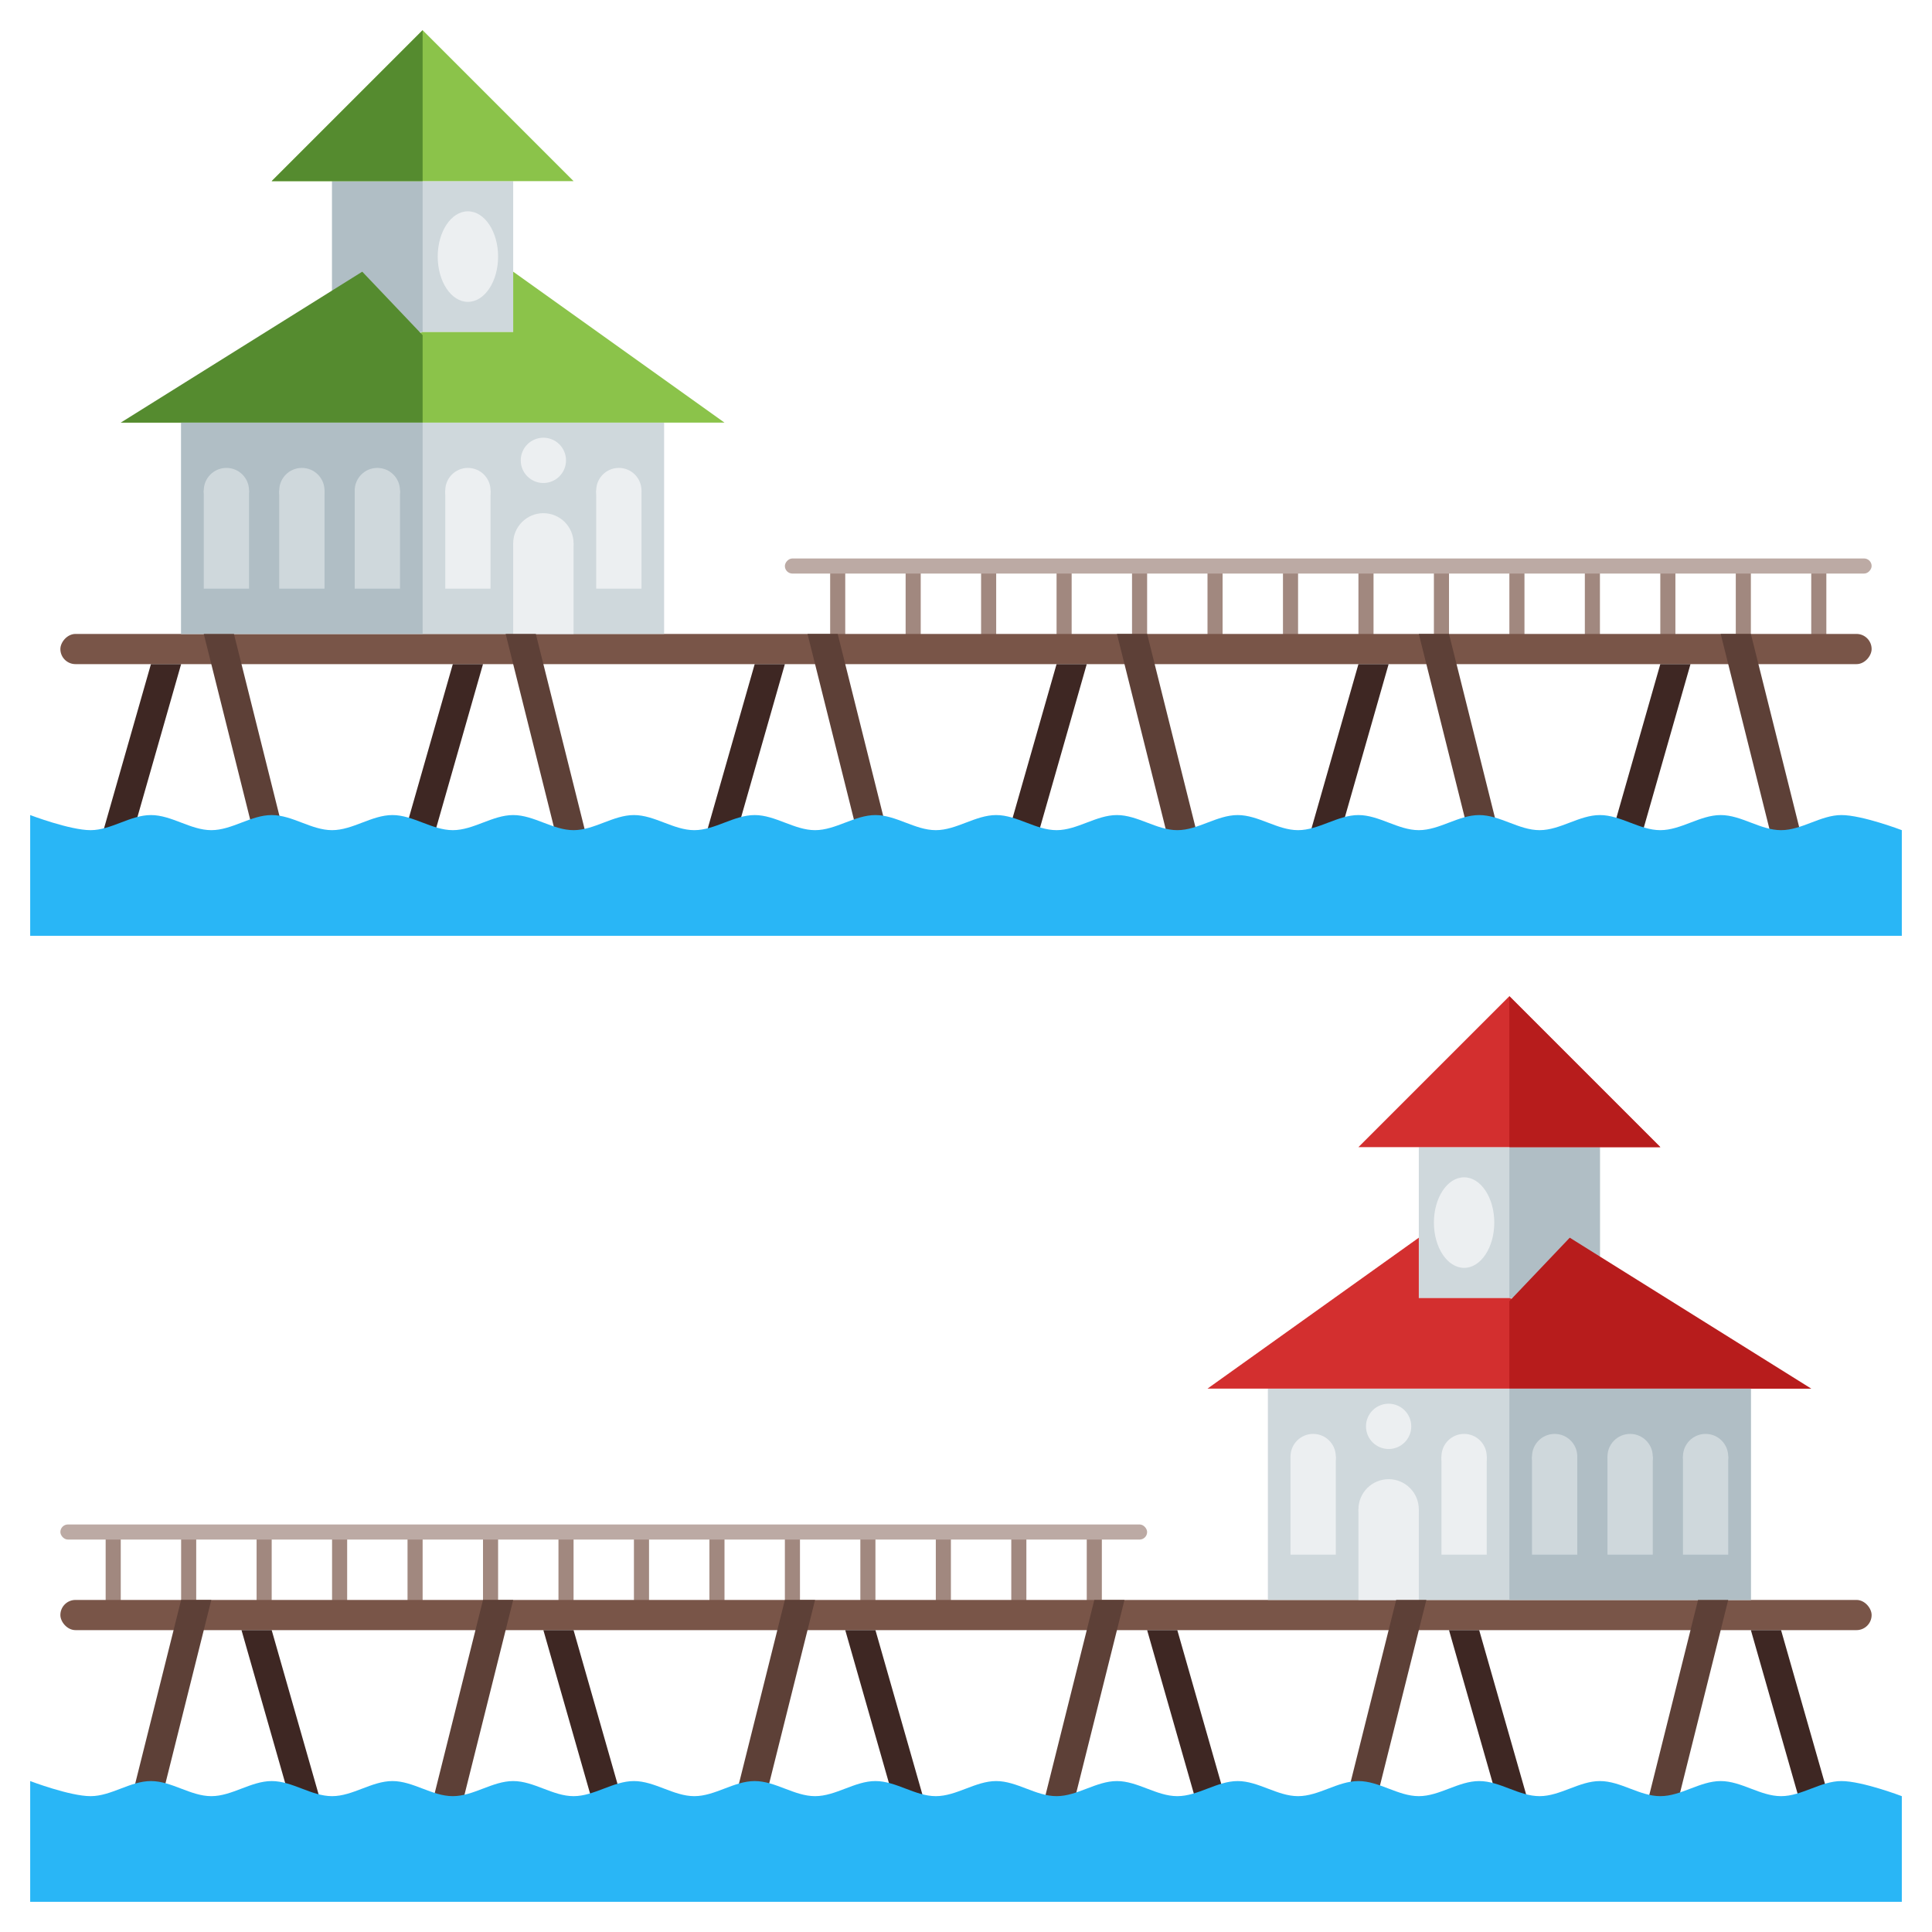 <svg xmlns="http://www.w3.org/2000/svg" width="512" height="512"><rect ry="2" rx="2" y="150" x="-484" height="20" width="4" style="isolation:auto;mix-blend-mode:normal" transform="scale(-1 1)" color="#000" overflow="visible" fill="#a1887f"/><rect style="isolation:auto;mix-blend-mode:normal" width="4" height="20" x="-464" y="150" rx="2" ry="2" transform="scale(-1 1)" color="#000" overflow="visible" fill="#a1887f"/><rect ry="2" rx="2" y="150" x="-444" height="20" width="4" style="isolation:auto;mix-blend-mode:normal" transform="scale(-1 1)" color="#000" overflow="visible" fill="#a1887f"/><rect style="isolation:auto;mix-blend-mode:normal" width="4" height="20" x="-424" y="150" rx="2" ry="2" transform="scale(-1 1)" color="#000" overflow="visible" fill="#a1887f"/><rect ry="2" rx="2" y="150" x="-404" height="20" width="4" style="isolation:auto;mix-blend-mode:normal" transform="scale(-1 1)" color="#000" overflow="visible" fill="#a1887f"/><rect style="isolation:auto;mix-blend-mode:normal" width="4" height="20" x="-384" y="150" rx="2" ry="2" transform="scale(-1 1)" color="#000" overflow="visible" fill="#a1887f"/><rect ry="2" rx="2" y="150" x="-364" height="20" width="4" style="isolation:auto;mix-blend-mode:normal" transform="scale(-1 1)" color="#000" overflow="visible" fill="#a1887f"/><rect style="isolation:auto;mix-blend-mode:normal" width="4" height="20" x="-344" y="150" rx="2" ry="2" transform="scale(-1 1)" color="#000" overflow="visible" fill="#a1887f"/><rect ry="2" rx="2" y="150" x="-324" height="20" width="4" style="isolation:auto;mix-blend-mode:normal" transform="scale(-1 1)" color="#000" overflow="visible" fill="#a1887f"/><rect style="isolation:auto;mix-blend-mode:normal" width="4" height="20" x="-304" y="150" rx="2" ry="2" transform="scale(-1 1)" color="#000" overflow="visible" fill="#a1887f"/><rect ry="2" rx="2" y="150" x="-284" height="20" width="4" style="isolation:auto;mix-blend-mode:normal" transform="scale(-1 1)" color="#000" overflow="visible" fill="#a1887f"/><rect style="isolation:auto;mix-blend-mode:normal" width="4" height="20" x="-264" y="150" rx="2" ry="2" transform="scale(-1 1)" color="#000" overflow="visible" fill="#a1887f"/><rect ry="2" rx="2" y="150" x="-244" height="20" width="4" style="isolation:auto;mix-blend-mode:normal" transform="scale(-1 1)" color="#000" overflow="visible" fill="#a1887f"/><rect style="isolation:auto;mix-blend-mode:normal" width="4" height="20" x="-224" y="150" rx="2" ry="2" transform="scale(-1 1)" color="#000" overflow="visible" fill="#a1887f"/><rect ry="4" rx="4" y="168" x="-496" height="8" width="480" style="isolation:auto;mix-blend-mode:normal" transform="scale(-1 1)" color="#000" overflow="visible" fill="#795548"/><path style="isolation:auto;mix-blend-mode:normal" color="#000" overflow="visible" fill="#cfd8dc" d="M176 112H48v56h128zM136 48H88v40h48z"/><path style="isolation:auto;mix-blend-mode:normal" color="#000" overflow="visible" fill="#b0bec5" d="M112 48H88v40h24z"/><path d="M192 112l-56-40v16h-24l-80 24h90.588zM152 48L112 8 72 48z" fill="#8bc34a" fill-rule="evenodd"/><ellipse ry="12" rx="8" cy="68" cx="-124" style="isolation:auto;mix-blend-mode:normal" transform="scale(-1 1)" color="#000" overflow="visible" fill="#eceff1"/><path d="M112 48V8L72 48zM112 112V88.823L96 72l-64 40z" fill="#558b2f" fill-rule="evenodd"/><path style="isolation:auto;mix-blend-mode:normal" color="#000" overflow="visible" fill="#b0bec5" d="M112 112H48v56h64z"/><g transform="matrix(-1 0 0 1 530 -248)" color="#000" fill="#cfd8dc"><path style="isolation:auto;mix-blend-mode:normal" d="M444 378h12v26h-12z" overflow="visible"/><circle style="isolation:auto;mix-blend-mode:normal" cx="450" cy="378" r="6" overflow="visible"/></g><g transform="matrix(-1 0 0 1 510 -248)" color="#000" fill="#cfd8dc"><path d="M444 378h12v26h-12z" style="isolation:auto;mix-blend-mode:normal" overflow="visible"/><circle r="6" cy="378" cx="450" style="isolation:auto;mix-blend-mode:normal" overflow="visible"/></g><g transform="matrix(-1 0 0 1 550 -248)" color="#000" fill="#cfd8dc"><path style="isolation:auto;mix-blend-mode:normal" d="M444 378h12v26h-12z" overflow="visible"/><circle style="isolation:auto;mix-blend-mode:normal" cx="450" cy="378" r="6" overflow="visible"/></g><g transform="matrix(-1 0 0 1 574 -248)" fill="#eceff1" color="#000"><path d="M444 378h12v26h-12z" style="isolation:auto;mix-blend-mode:normal" overflow="visible"/><circle r="6" cy="378" cx="450" style="isolation:auto;mix-blend-mode:normal" overflow="visible"/></g><g transform="matrix(-1 0 0 1 614 -248)" fill="#eceff1" color="#000"><path style="isolation:auto;mix-blend-mode:normal" d="M444 378h12v26h-12z" overflow="visible"/><circle style="isolation:auto;mix-blend-mode:normal" cx="450" cy="378" r="6" overflow="visible"/></g><path d="M152 144h-16v24h16z" style="isolation:auto;mix-blend-mode:normal" color="#000" overflow="visible" fill="#eceff1"/><circle r="8" cy="144" cx="-144" style="isolation:auto;mix-blend-mode:normal" transform="scale(-1 1)" color="#000" overflow="visible" fill="#eceff1"/><circle style="isolation:auto;mix-blend-mode:normal" cx="-144" cy="122" r="6" transform="scale(-1 1)" color="#000" overflow="visible" fill="#eceff1"/><path style="isolation:auto;mix-blend-mode:normal" color="#000" overflow="visible" fill="#5d4037" d="M464 168h-8l16 64h8zM384 168h-8l16 64h8zM304 168h-8l16 64h8zM222 168h-8l16 64h8zM142 168h-8l16 64h8zM62 168h-8l16 64h8z"/><path style="isolation:auto;mix-blend-mode:normal" color="#000" overflow="visible" fill="#3e2723" d="M120 176h8l-16 56h-8zM40 176h8l-16 56h-8zM200 176h8l-16 56h-8zM280 176h8l-16 56h-8zM360 176h8l-16 56h-8zM440 176h8l-16 56h-8z"/><rect rx="2" ry="2" y="148" x="-496" height="4" width="288" style="isolation:auto;mix-blend-mode:normal" transform="scale(-1 1)" color="#000" overflow="visible" fill="#bcaaa4"/><rect style="isolation:auto;mix-blend-mode:normal" width="4" height="20" x="28" y="406" rx="2" ry="2" color="#000" overflow="visible" fill="#a1887f"/><rect ry="2" rx="2" y="406" x="48" height="20" width="4" style="isolation:auto;mix-blend-mode:normal" color="#000" overflow="visible" fill="#a1887f"/><rect style="isolation:auto;mix-blend-mode:normal" width="4" height="20" x="68" y="406" rx="2" ry="2" color="#000" overflow="visible" fill="#a1887f"/><rect ry="2" rx="2" y="406" x="88" height="20" width="4" style="isolation:auto;mix-blend-mode:normal" color="#000" overflow="visible" fill="#a1887f"/><rect style="isolation:auto;mix-blend-mode:normal" width="4" height="20" x="108" y="406" rx="2" ry="2" color="#000" overflow="visible" fill="#a1887f"/><rect ry="2" rx="2" y="406" x="128" height="20" width="4" style="isolation:auto;mix-blend-mode:normal" color="#000" overflow="visible" fill="#a1887f"/><rect style="isolation:auto;mix-blend-mode:normal" width="4" height="20" x="148" y="406" rx="2" ry="2" color="#000" overflow="visible" fill="#a1887f"/><rect ry="2" rx="2" y="406" x="168" height="20" width="4" style="isolation:auto;mix-blend-mode:normal" color="#000" overflow="visible" fill="#a1887f"/><rect style="isolation:auto;mix-blend-mode:normal" width="4" height="20" x="188" y="406" rx="2" ry="2" color="#000" overflow="visible" fill="#a1887f"/><rect ry="2" rx="2" y="406" x="208" height="20" width="4" style="isolation:auto;mix-blend-mode:normal" color="#000" overflow="visible" fill="#a1887f"/><rect style="isolation:auto;mix-blend-mode:normal" width="4" height="20" x="228" y="406" rx="2" ry="2" color="#000" overflow="visible" fill="#a1887f"/><rect ry="2" rx="2" y="406" x="248" height="20" width="4" style="isolation:auto;mix-blend-mode:normal" color="#000" overflow="visible" fill="#a1887f"/><rect style="isolation:auto;mix-blend-mode:normal" width="4" height="20" x="268" y="406" rx="2" ry="2" color="#000" overflow="visible" fill="#a1887f"/><rect ry="2" rx="2" y="406" x="288" height="20" width="4" style="isolation:auto;mix-blend-mode:normal" color="#000" overflow="visible" fill="#a1887f"/><rect style="isolation:auto;mix-blend-mode:normal" width="480" height="8" x="16" y="424" rx="4" ry="4" color="#000" overflow="visible" fill="#795548"/><path style="isolation:auto;mix-blend-mode:normal" color="#000" overflow="visible" fill="#cfd8dc" d="M336 368h128v56H336zM376 304h48v40h-48z"/><path style="isolation:auto;mix-blend-mode:normal" color="#000" overflow="visible" fill="#b0bec5" d="M400 304h24v40h-24z"/><path d="M320 368l56-40v16h24l80 24h-90.588zM360 304l40-40 40 40z" fill="#d32f2f" fill-rule="evenodd"/><ellipse style="isolation:auto;mix-blend-mode:normal" cx="388" cy="324" rx="8" ry="12" color="#000" overflow="visible" fill="#eceff1"/><path d="M400 304v-40l40 40zM400 368v-23.177L416 328l64 40z" fill="#b71c1c" fill-rule="evenodd"/><path style="isolation:auto;mix-blend-mode:normal" color="#000" overflow="visible" fill="#b0bec5" d="M400 368h64v56h-64z"/><g transform="translate(-18 8)" color="#000" fill="#cfd8dc"><path d="M444 378h12v26h-12z" style="isolation:auto;mix-blend-mode:normal" overflow="visible"/><circle r="6" cy="378" cx="450" style="isolation:auto;mix-blend-mode:normal" overflow="visible"/></g><g transform="translate(2 8)" color="#000" fill="#cfd8dc"><path style="isolation:auto;mix-blend-mode:normal" d="M444 378h12v26h-12z" overflow="visible"/><circle style="isolation:auto;mix-blend-mode:normal" cx="450" cy="378" r="6" overflow="visible"/></g><g transform="translate(-38 8)" color="#000" fill="#cfd8dc"><path d="M444 378h12v26h-12z" style="isolation:auto;mix-blend-mode:normal" overflow="visible"/><circle r="6" cy="378" cx="450" style="isolation:auto;mix-blend-mode:normal" overflow="visible"/></g><g transform="translate(-62 8)" fill="#eceff1" color="#000"><path style="isolation:auto;mix-blend-mode:normal" d="M444 378h12v26h-12z" overflow="visible"/><circle style="isolation:auto;mix-blend-mode:normal" cx="450" cy="378" r="6" overflow="visible"/></g><g transform="translate(-102 8)" fill="#eceff1" color="#000"><path d="M444 378h12v26h-12z" style="isolation:auto;mix-blend-mode:normal" overflow="visible"/><circle r="6" cy="378" cx="450" style="isolation:auto;mix-blend-mode:normal" overflow="visible"/></g><path style="isolation:auto;mix-blend-mode:normal" d="M360 400h16v24h-16z" color="#000" overflow="visible" fill="#eceff1"/><circle style="isolation:auto;mix-blend-mode:normal" cx="368" cy="400" r="8" color="#000" overflow="visible" fill="#eceff1"/><circle r="6" cy="378" cx="368" style="isolation:auto;mix-blend-mode:normal" color="#000" overflow="visible" fill="#eceff1"/><path style="isolation:auto;mix-blend-mode:normal" color="#000" overflow="visible" fill="#5d4037" d="M48 424h8l-16 64h-8zM128 424h8l-16 64h-8zM208 424h8l-16 64h-8zM290 424h8l-16 64h-8zM370 424h8l-16 64h-8zM450 424h8l-16 64h-8z"/><path style="isolation:auto;mix-blend-mode:normal" color="#000" overflow="visible" fill="#3e2723" d="M392 432h-8l16 56h8zM472 432h-8l16 56h8zM312 432h-8l16 56h8zM232 432h-8l16 56h8zM152 432h-8l16 56h8zM72 432h-8l16 56h8z"/><rect style="isolation:auto;mix-blend-mode:normal" width="288" height="4" x="16" y="404" ry="2" rx="2" color="#000" overflow="visible" fill="#bcaaa4"/><path style="isolation:auto;mix-blend-mode:normal" d="M8 216v32h496v-28s-10.503-4-16-4-10.503 4-16 4-10.503-4-16-4-10.503 4-16 4-10.503-4-16-4-10.503 4-16 4-10.503-4-16-4-10.503 4-16 4-10.503-4-16-4-10.503 4-16 4-10.503-4-16-4-10.503 4-16 4-10.503-4-16-4-10.503 4-16 4-10.503-4-16-4-10.503 4-16 4-10.503-4-16-4-10.503 4-16 4-10.503-4-16-4-10.503 4-16 4-10.503-4-16-4-10.503 4-16 4-10.503-4-16-4-10.503 4-16 4-10.503-4-16-4-10.503 4-16 4-10.503-4-16-4-10.503 4-16 4-10.503-4-16-4-10.503 4-16 4-16-4-16-4zM8 472v32h496v-28s-10.503-4-16-4-10.503 4-16 4-10.503-4-16-4-10.503 4-16 4-10.503-4-16-4-10.503 4-16 4-10.503-4-16-4-10.503 4-16 4-10.503-4-16-4-10.503 4-16 4-10.503-4-16-4-10.503 4-16 4-10.503-4-16-4-10.503 4-16 4-10.503-4-16-4-10.503 4-16 4-10.503-4-16-4-10.503 4-16 4-10.503-4-16-4-10.503 4-16 4-10.503-4-16-4-10.503 4-16 4-10.503-4-16-4-10.503 4-16 4-10.503-4-16-4-10.503 4-16 4-10.503-4-16-4-10.503 4-16 4-10.503-4-16-4-10.503 4-16 4-16-4-16-4z" color="#000" overflow="visible" fill="#29b6f6"/></svg>